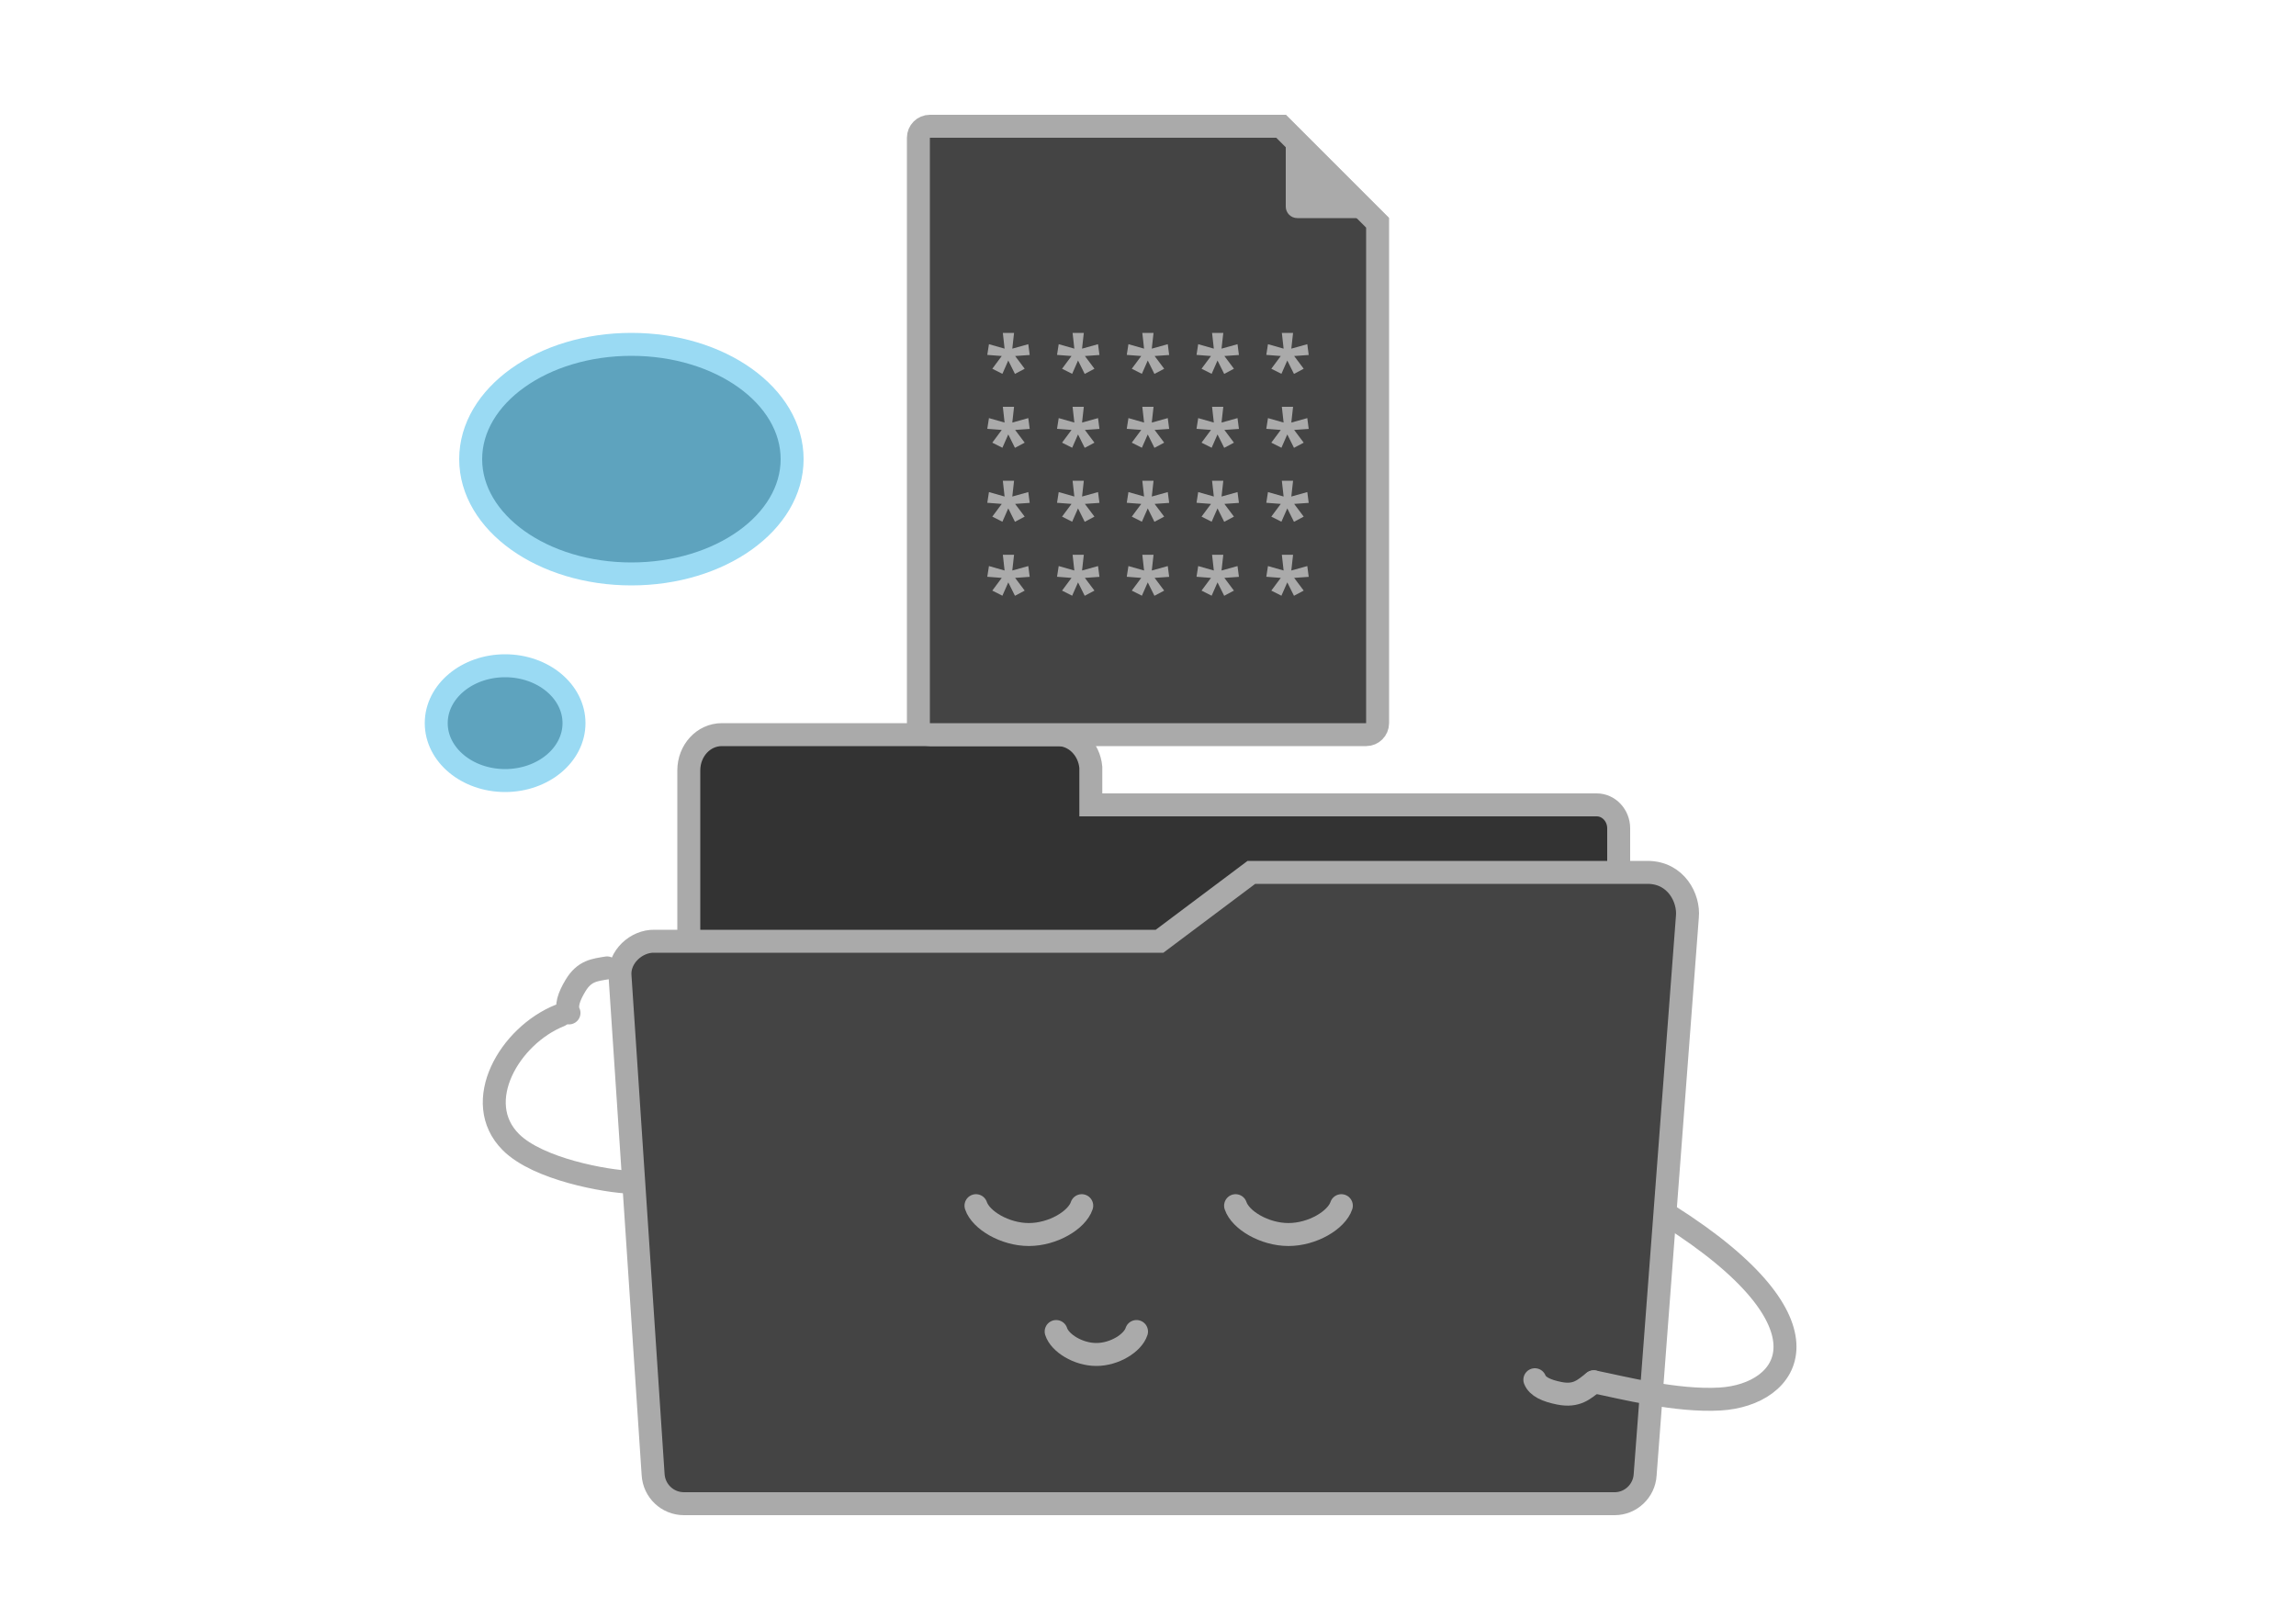 <svg width="200" height="140" viewBox="0 0 200 140" fill="none" xmlns="http://www.w3.org/2000/svg">
<g clip-path="url(#clip0_1637_71017)">
<path d="M141 123H60V67.12C60 65.4 61.272 64 62.881 64H92.138C93.635 64 94.869 65.24 95.019 66.84V70.12H139.092C140.139 70.12 141 71.04 141 72.16V123Z" fill="#333333" stroke="#AAAAAA" stroke-width="2"/>
<path d="M140.656 131H59.579C58.155 131 56.969 129.896 56.89 128.438L54.007 85C53.888 83.384 55.424 81.961 57.006 82H101.006L109.006 76H143.506C146.006 76 147.142 78.257 146.984 79.874L143.306 128.477C143.227 129.896 142.04 131 140.656 131Z" fill="#444444" stroke="#AAAAAA" stroke-width="2"/>
<path d="M92 116C92.318 117 93.909 118 95.5 118C97.091 118 98.682 117 99 116" stroke="#AAAAAA" stroke-width="2" stroke-linecap="round"/>
<path d="M85.016 105.037C85.435 106.294 87.528 107.55 89.622 107.55C91.716 107.55 93.81 106.294 94.228 105.037" stroke="#AAAAAA" stroke-width="2" stroke-linecap="round"/>
<path d="M107.629 105.037C108.048 106.294 110.142 107.55 112.236 107.55C114.329 107.55 116.423 106.294 116.842 105.037" stroke="#AAAAAA" stroke-width="2" stroke-linecap="round"/>
<ellipse cx="55" cy="40" rx="14" ry="10" fill="#5EA3BE" stroke="#9ADAF3" stroke-width="2"/>
<ellipse cx="44" cy="63" rx="6" ry="5" fill="#5EA3BE" stroke="#9ADAF3" stroke-width="2"/>
<g filter="url(#filter0_d_1637_71017)">
<path d="M80 5C80 4.448 80.448 4 81 4H111.586L120 12.414V56C120 56.552 119.552 57 119 57H81C80.448 57 80 56.552 80 56V5Z" fill="#444444" stroke="#AAAAAA" stroke-width="2"/>
<path d="M112 3L121 12H113C112.448 12 112 11.552 112 11V3Z" fill="#AAAAAA"/>
</g>
<path d="M112.637 35.44L112.484 36.813L113.876 36.425L114 37.366L112.731 37.455L113.563 38.564L112.716 39.015L112.133 37.847L111.622 39.008L110.741 38.564L111.566 37.455L110.305 37.358L110.45 36.425L111.813 36.813L111.659 35.44H112.637Z" fill="#AAAAAA"/>
<path d="M106.559 35.44L106.406 36.813L107.798 36.425L107.921 37.366L106.653 37.455L107.485 38.564L106.638 39.015L106.055 37.847L105.544 39.008L104.663 38.564L105.488 37.455L104.227 37.358L104.372 36.425L105.734 36.813L105.581 35.44H106.559Z" fill="#AAAAAA"/>
<path d="M100.483 35.44L100.33 36.813L101.722 36.425L101.845 37.366L100.576 37.455L101.409 38.564L100.561 39.015L99.979 37.847L99.468 39.008L98.587 38.564L99.412 37.455L98.15 37.358L98.296 36.425L99.658 36.813L99.505 35.44H100.483Z" fill="#AAAAAA"/>
<path d="M94.409 35.44L94.256 36.813L95.648 36.425L95.771 37.366L94.502 37.455L95.334 38.564L94.487 39.015L93.905 37.847L93.394 39.008L92.513 38.564L93.338 37.455L92.076 37.358L92.222 36.425L93.584 36.813L93.431 35.44H94.409Z" fill="#AAAAAA"/>
<path d="M88.333 35.44L88.18 36.813L89.572 36.425L89.695 37.366L88.426 37.455L89.258 38.564L88.411 39.015L87.829 37.847L87.317 39.008L86.437 38.564L87.261 37.455L86 37.358L86.146 36.425L87.508 36.813L87.355 35.44H88.333Z" fill="#AAAAAA"/>
<path d="M112.637 29L112.484 30.373L113.876 29.985L114 30.926L112.731 31.015L113.563 32.124L112.716 32.575L112.133 31.407L111.622 32.568L110.741 32.124L111.566 31.015L110.305 30.918L110.45 29.985L111.813 30.373L111.659 29H112.637Z" fill="#AAAAAA"/>
<path d="M106.559 29L106.406 30.373L107.798 29.985L107.921 30.926L106.653 31.015L107.485 32.124L106.638 32.575L106.055 31.407L105.544 32.568L104.663 32.124L105.488 31.015L104.227 30.918L104.372 29.985L105.734 30.373L105.581 29H106.559Z" fill="#AAAAAA"/>
<path d="M100.483 29L100.33 30.373L101.722 29.985L101.845 30.926L100.576 31.015L101.409 32.124L100.561 32.575L99.979 31.407L99.468 32.568L98.587 32.124L99.412 31.015L98.15 30.918L98.296 29.985L99.658 30.373L99.505 29H100.483Z" fill="#AAAAAA"/>
<path d="M94.409 29L94.256 30.373L95.648 29.985L95.771 30.926L94.502 31.015L95.334 32.124L94.487 32.575L93.905 31.407L93.394 32.568L92.513 32.124L93.338 31.015L92.076 30.918L92.222 29.985L93.584 30.373L93.431 29H94.409Z" fill="#AAAAAA"/>
<path d="M88.333 29L88.18 30.373L89.572 29.985L89.695 30.926L88.426 31.015L89.258 32.124L88.411 32.575L87.829 31.407L87.317 32.568L86.437 32.124L87.261 31.015L86 30.918L86.146 29.985L87.508 30.373L87.355 29H88.333Z" fill="#AAAAAA"/>
<path d="M112.637 41.884L112.484 43.257L113.876 42.869L114 43.81L112.731 43.899L113.563 45.008L112.716 45.459L112.133 44.291L111.622 45.452L110.741 45.008L111.566 43.899L110.305 43.802L110.45 42.869L111.813 43.257L111.659 41.884H112.637Z" fill="#AAAAAA"/>
<path d="M106.559 41.884L106.406 43.257L107.798 42.869L107.921 43.81L106.653 43.899L107.485 45.008L106.638 45.459L106.055 44.291L105.544 45.452L104.663 45.008L105.488 43.899L104.227 43.802L104.372 42.869L105.734 43.257L105.581 41.884H106.559Z" fill="#AAAAAA"/>
<path d="M100.483 41.884L100.33 43.257L101.722 42.869L101.845 43.81L100.576 43.899L101.409 45.008L100.561 45.459L99.979 44.291L99.468 45.452L98.587 45.008L99.412 43.899L98.15 43.802L98.296 42.869L99.658 43.257L99.505 41.884H100.483Z" fill="#AAAAAA"/>
<path d="M94.409 41.884L94.256 43.257L95.648 42.869L95.771 43.81L94.502 43.899L95.334 45.008L94.487 45.459L93.905 44.291L93.394 45.452L92.513 45.008L93.338 43.899L92.076 43.802L92.222 42.869L93.584 43.257L93.431 41.884H94.409Z" fill="#AAAAAA"/>
<path d="M88.333 41.884L88.18 43.257L89.572 42.869L89.695 43.81L88.426 43.899L89.258 45.008L88.411 45.459L87.829 44.291L87.317 45.452L86.437 45.008L87.261 43.899L86 43.802L86.146 42.869L87.508 43.257L87.355 41.884H88.333Z" fill="#AAAAAA"/>
<path d="M112.637 48.329L112.484 49.702L113.876 49.314L114 50.254L112.731 50.344L113.563 51.453L112.716 51.904L112.133 50.736L111.622 51.897L110.741 51.453L111.566 50.344L110.305 50.247L110.45 49.314L111.813 49.702L111.659 48.329H112.637Z" fill="#AAAAAA"/>
<path d="M106.559 48.329L106.406 49.702L107.798 49.314L107.921 50.254L106.653 50.344L107.485 51.453L106.638 51.904L106.055 50.736L105.544 51.897L104.663 51.453L105.488 50.344L104.227 50.247L104.372 49.314L105.734 49.702L105.581 48.329H106.559Z" fill="#AAAAAA"/>
<path d="M100.483 48.329L100.33 49.702L101.722 49.314L101.845 50.254L100.576 50.344L101.409 51.453L100.561 51.904L99.979 50.736L99.468 51.897L98.587 51.453L99.412 50.344L98.15 50.247L98.296 49.314L99.658 49.702L99.505 48.329H100.483Z" fill="#AAAAAA"/>
<path d="M94.409 48.329L94.256 49.702L95.648 49.314L95.771 50.254L94.502 50.344L95.334 51.453L94.487 51.904L93.905 50.736L93.394 51.897L92.513 51.453L93.338 50.344L92.076 50.247L92.222 49.314L93.584 49.702L93.431 48.329H94.409Z" fill="#AAAAAA"/>
<path d="M88.333 48.329L88.18 49.702L89.572 49.314L89.695 50.254L88.426 50.344L89.258 51.453L88.411 51.904L87.829 50.736L87.317 51.897L86.437 51.453L87.261 50.344L86 50.247L86.146 49.314L87.508 49.702L87.355 48.329H88.333Z" fill="#AAAAAA"/>
<path d="M145.332 105.881C160.332 115.381 155.914 121.526 149.832 121.881C146.008 122.105 141.332 120.881 138.832 120.381" stroke="#AAAAAA" stroke-width="2" stroke-linecap="round"/>
<path d="M133.698 120.2C133.937 120.803 134.704 121.157 135.831 121.381C137.339 121.681 137.976 121.053 138.831 120.381" stroke="#AAAAAA" stroke-width="2" stroke-linecap="round"/>
<path d="M48.763 88.468C44.397 90.215 41.008 96.007 44.501 99.5C46.866 101.866 52.776 102.925 55.001 103" stroke="#AAAAAA" stroke-width="2" stroke-linecap="round"/>
<path d="M49.564 88.245C49.279 87.663 49.532 86.857 50.124 85.872C50.915 84.554 51.808 84.504 52.88 84.322" stroke="#AAAAAA" stroke-width="2" stroke-linecap="round"/>
</g>
<defs>
<filter id="filter0_d_1637_71017" x="64" y="-5" width="72" height="85" filterUnits="userSpaceOnUse" color-interpolation-filters="sRGB">
<feFlood flood-opacity="0" result="BackgroundImageFix"/>
<feColorMatrix in="SourceAlpha" type="matrix" values="0 0 0 0 0 0 0 0 0 0 0 0 0 0 0 0 0 0 127 0" result="hardAlpha"/>
<feOffset dy="7"/>
<feGaussianBlur stdDeviation="7.5"/>
<feColorMatrix type="matrix" values="0 0 0 0 0.333 0 0 0 0 0.333 0 0 0 0 0.333 0 0 0 0.1 0"/>
<feBlend mode="normal" in2="BackgroundImageFix" result="effect1_dropShadow_1637_71017"/>
<feBlend mode="normal" in="SourceGraphic" in2="effect1_dropShadow_1637_71017" result="shape"/>
</filter>
<clipPath id="clip0_1637_71017">
<rect width="200" height="140" fill="white"/>
</clipPath>
</defs>
</svg>
